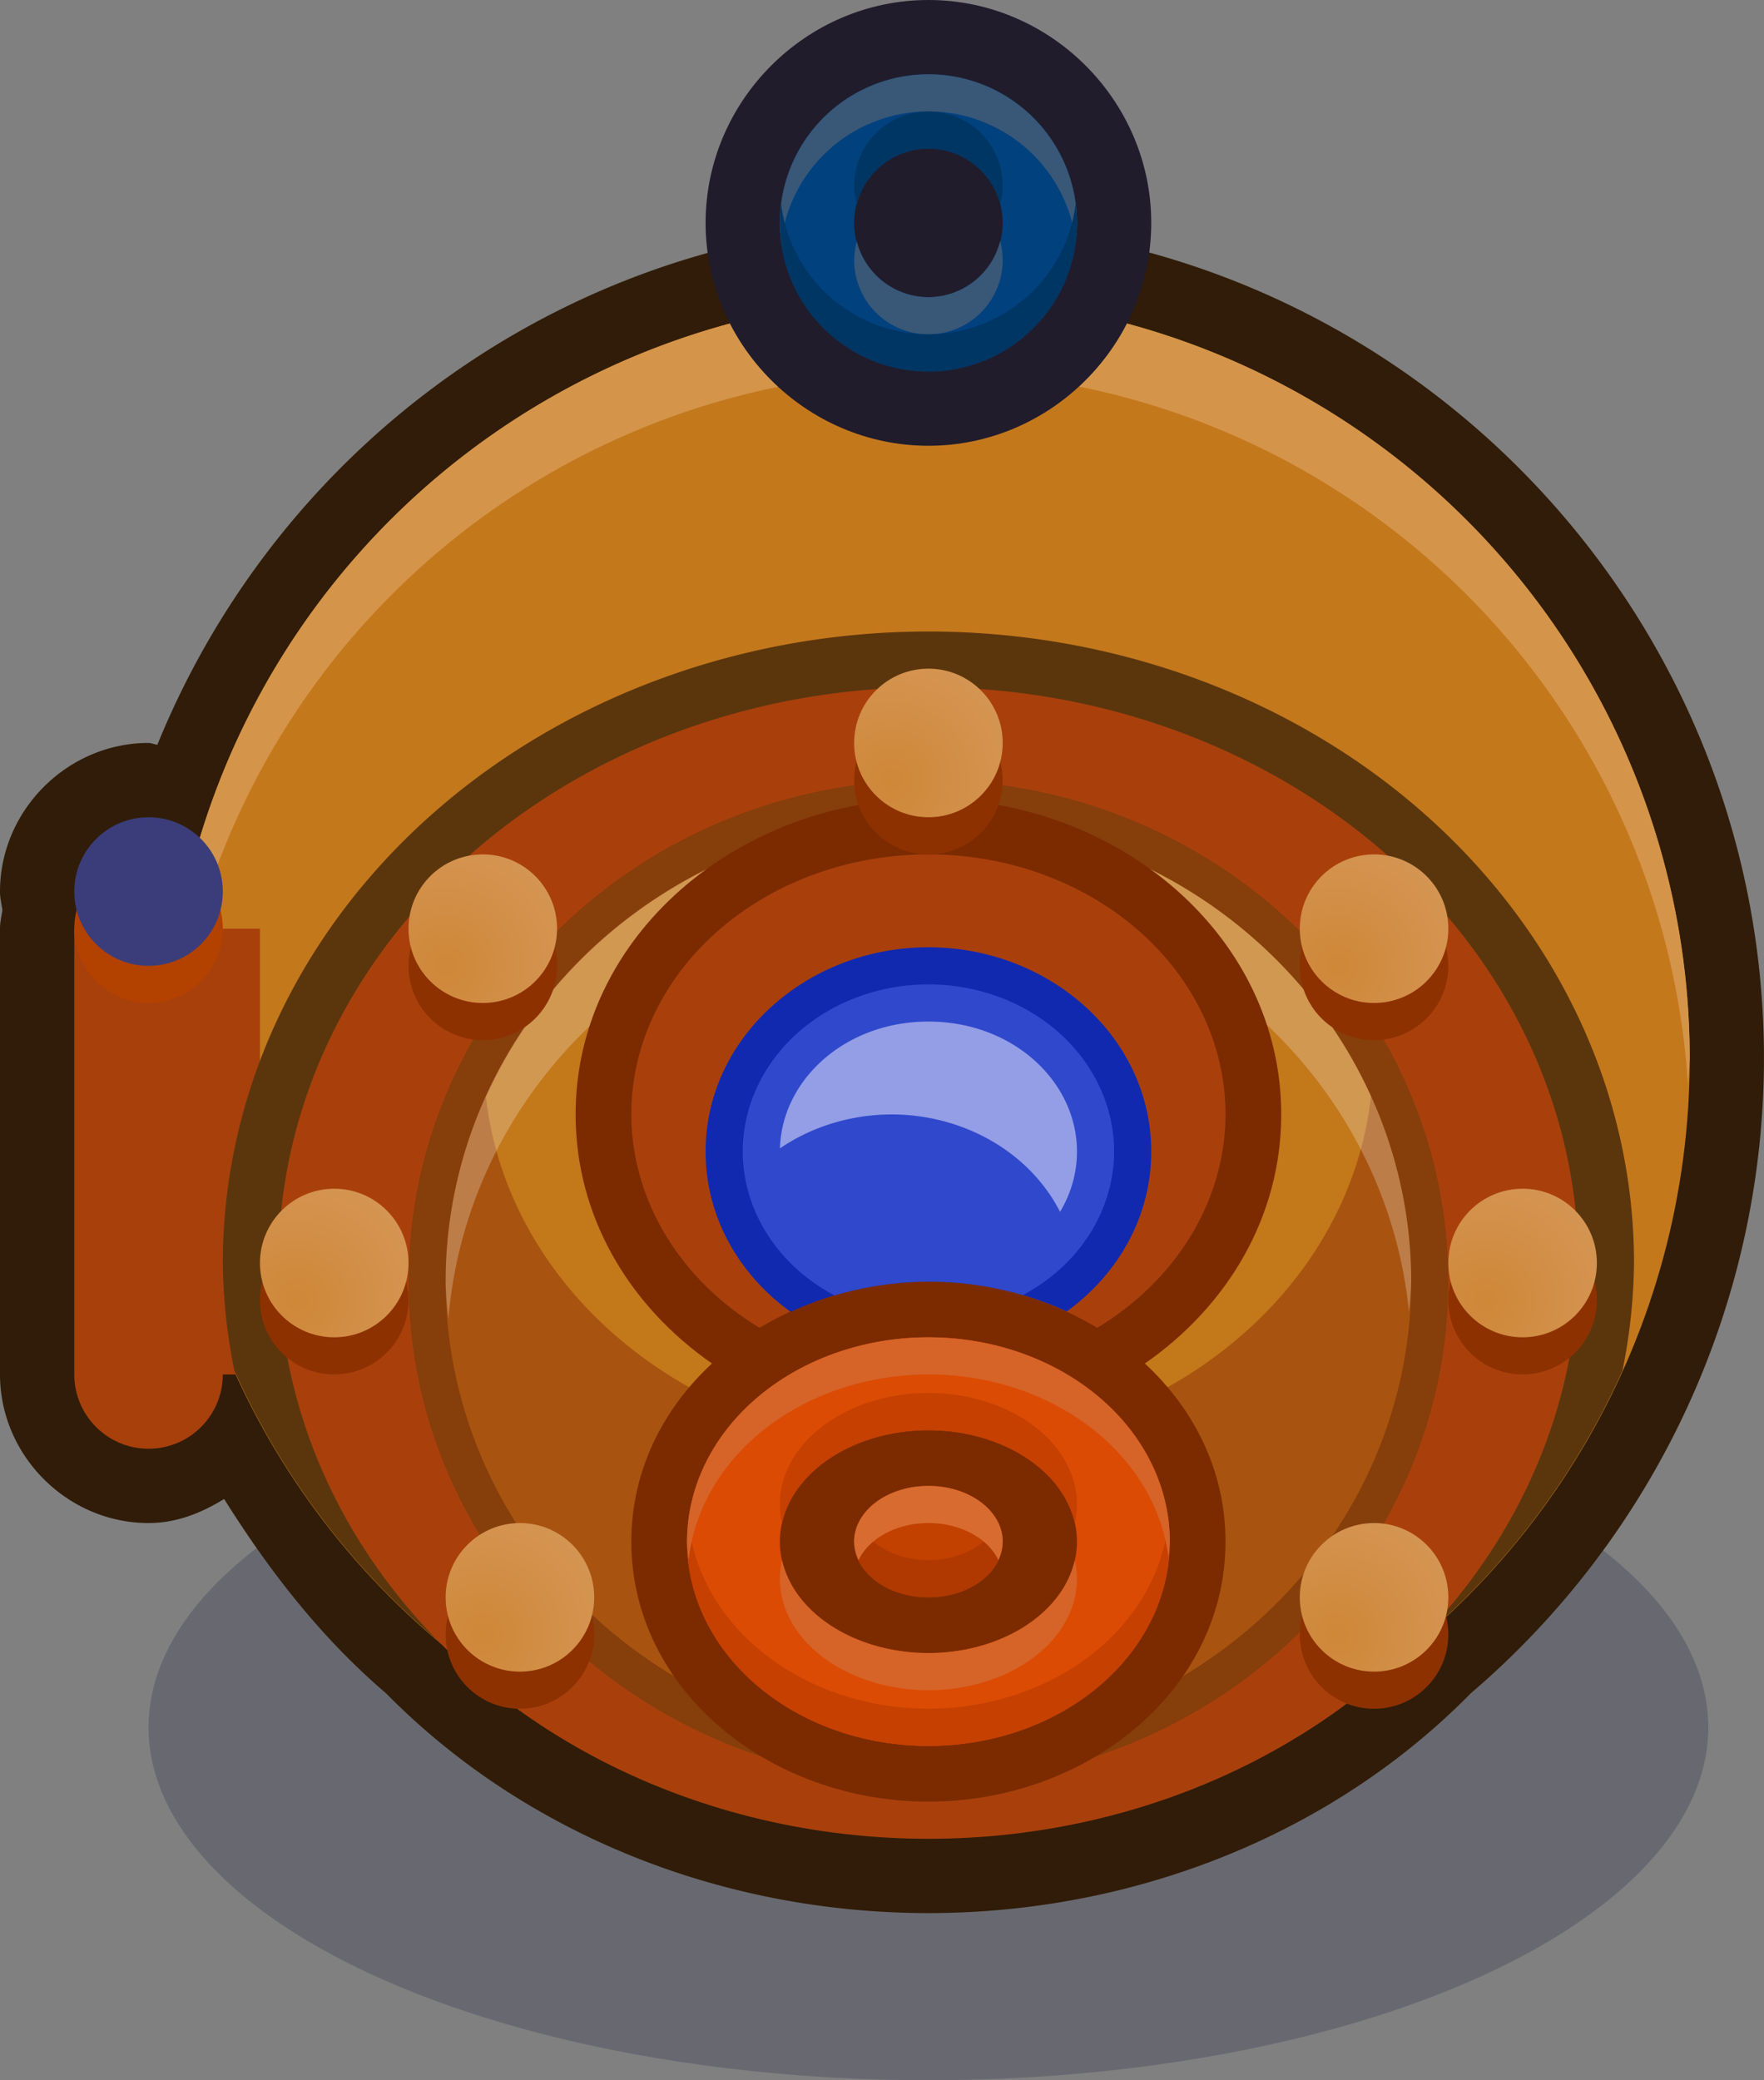 <?xml version="1.0" encoding="UTF-8" standalone="no"?>
<svg
   width="2.375"
   height="2.8"
   viewBox="0 0 2.375 2.8"
   version="1.1"
   id="svg5"
   xml:space="preserve"
   sodipodi:docname="submarine_vault.svg"
   inkscape:version="1.2 (dc2aedaf03, 2022-05-15)"
   xmlns:inkscape="http://www.inkscape.org/namespaces/inkscape"
   xmlns:sodipodi="http://sodipodi.sourceforge.net/DTD/sodipodi-0.dtd"
   xmlns:xlink="http://www.w3.org/1999/xlink"
   xmlns="http://www.w3.org/2000/svg"
   xmlns:svg="http://www.w3.org/2000/svg"><rect x="0" y="0" width="2.375" height="2.8" fill="#808080" stroke="none"/><sodipodi:namedview
   id="namedview178281"
   pagecolor="#505050"
   bordercolor="#eeeeee"
   borderopacity="1"
   inkscape:showpageshadow="0"
   inkscape:pageopacity="0"
   inkscape:pagecheckerboard="0"
   inkscape:deskcolor="#505050"
   showgrid="false"
   inkscape:zoom="256"
   inkscape:cx="1.1347656"
   inkscape:cy="1.3984375"
   inkscape:window-width="3440"
   inkscape:window-height="1417"
   inkscape:window-x="-8"
   inkscape:window-y="-8"
   inkscape:window-maximized="1"
   inkscape:current-layer="svg5" />
   <defs
   id="defs2">
      <linearGradient
   id="linearGradient67544">
         <stop
   style="stop-color:#cf8738;stop-opacity:1"
   offset="0"
   id="stop67540" />
         <stop
   style="stop-color:#d69859;stop-opacity:1"
   offset="1"
   id="stop67542" />
      </linearGradient>
      <radialGradient
   xlink:href="#linearGradient67544"
   id="radialGradient67546"
   cx="158"
   cy="164"
   fx="158"
   fy="164"
   r="2"
   gradientUnits="userSpaceOnUse"
   gradientTransform="matrix(1.5,-1.5,1.5,1.5,-325,155)" />
      <radialGradient
   xlink:href="#linearGradient67544"
   id="radialGradient67987"
   gradientUnits="userSpaceOnUse"
   gradientTransform="matrix(1.5,-1.5,1.5,1.5,-330,146)"
   cx="158"
   cy="164"
   fx="158"
   fy="164"
   r="2" />
      <radialGradient
   xlink:href="#linearGradient67544"
   id="radialGradient67991"
   gradientUnits="userSpaceOnUse"
   gradientTransform="matrix(1.5,-1.5,1.5,1.5,-326,137)"
   cx="158"
   cy="164"
   fx="158"
   fy="164"
   r="2" />
      <radialGradient
   xlink:href="#linearGradient67544"
   id="radialGradient67995"
   gradientUnits="userSpaceOnUse"
   gradientTransform="matrix(1.5,-1.5,1.5,1.5,-314,132)"
   cx="158"
   cy="164"
   fx="158"
   fy="164"
   r="2" />
      <radialGradient
   xlink:href="#linearGradient67544"
   id="radialGradient67999"
   gradientUnits="userSpaceOnUse"
   gradientTransform="matrix(1.5,-1.5,1.5,1.5,-302,137)"
   cx="158"
   cy="164"
   fx="158"
   fy="164"
   r="2" />
      <radialGradient
   xlink:href="#linearGradient67544"
   id="radialGradient68003"
   gradientUnits="userSpaceOnUse"
   gradientTransform="matrix(1.5,-1.5,1.5,1.5,-298,146)"
   cx="158"
   cy="164"
   fx="158"
   fy="164"
   r="2" />
      <radialGradient
   xlink:href="#linearGradient67544"
   id="radialGradient68007"
   gradientUnits="userSpaceOnUse"
   gradientTransform="matrix(1.5,-1.5,1.5,1.5,-302,155)"
   cx="158"
   cy="164"
   fx="158"
   fy="164"
   r="2" />
   </defs>
   <g
   id="layer1"
   transform="scale(0.05) translate(-145,-120)">
      <g
   id="g69275">
         <ellipse
   style="opacity:1;fill:#0a0f32;fill-opacity:0.2;stroke:none;stroke-width:2;stroke-linejoin:round;paint-order:markers stroke fill"
   id="path767"
   cx="170"
   cy="166.5"
   rx="21"
   ry="9.5" />
         <path
   id="path68022"
   style="color:#000000;fill:#301c08;fill-opacity:1;stroke-linejoin:round;paint-order:markers stroke fill"
   d="m 169.998,126 c -9.2,0.005 -17.341,5.651 -20.76,14.047 C 149.156,140.042 149.082,140 149,140 c -2.185,0 -4,1.815 -4,4 a 2,2 0 0 0 0,0.012 c 9.3e-4,0.165 0.043,0.325 0.064,0.488 -0.021,0.163 -0.064,0.323 -0.064,0.488 A 2,2 0 0 0 145,145 v 12 c 0,2.185 1.815,4 4,4 0.756,0 1.428,-0.274 2.035,-0.648 1.213,1.934 2.614,3.741 4.359,5.23 3.73,3.788 9.038,5.917 14.605,5.918 5.568,-6.4e-4 10.878,-2.129 14.607,-5.918 4.996,-4.268 7.886,-10.506 7.893,-17.08 a 2,2 0 0 0 0,-0.002 C 192.5,136.097 182.403,126 170,126 a 2,2 0 0 0 -0.002,0 z" />
         <circle
   style="opacity:1;fill:#c4781c;fill-opacity:1;stroke:none;stroke-width:4;stroke-linejoin:round;stroke-dasharray:none;paint-order:markers stroke fill"
   id="circle50276"
   cx="170"
   cy="148.5"
   r="20.5" />
         <path
   id="circle51773"
   style="opacity:1;fill:#d4954a;fill-opacity:1;stroke:none;stroke-width:4;stroke-linejoin:round;stroke-dasharray:none;paint-order:markers stroke fill"
   d="m 170,128 a 20.5,20.5 0 0 0 -20.5,20.5 20.5,20.5 0 0 0 0.072,1 A 20.5,20.5 0 0 1 170,130 20.5,20.5 0 0 1 190.451,149.18 20.5,20.5 0 0 0 190.5,148.5 20.5,20.5 0 0 0 170,128 Z" />
         <path
   id="path63947"
   style="color:#000000;fill:#201c2c;fill-opacity:1;stroke-linejoin:round;paint-order:markers stroke fill"
   d="m 170,120 c -3.29,0 -6,2.71 -6,6 0,3.29 2.71,6 6,6 3.29,0 6,-2.71 6,-6 0,-3.29 -2.71,-6 -6,-6 z" />
         <path
   id="circle50272"
   style="opacity:1;fill:#00417e;fill-opacity:1;stroke:none;stroke-width:4;stroke-linejoin:round;stroke-dasharray:none;paint-order:markers stroke fill"
   d="m 170,122 a 4,4 0 0 0 -4,4 4,4 0 0 0 4,4 4,4 0 0 0 4,-4 4,4 0 0 0 -4,-4 z m 0,2 a 2,2 0 0 1 2,2 2,2 0 0 1 -2,2 2,2 0 0 1 -2,-2 2,2 0 0 1 2,-2 z" />
         <path
   id="circle50310"
   style="opacity:1;fill:#a8400c;fill-opacity:1;stroke:none;stroke-width:4;stroke-linejoin:round;stroke-dasharray:none;paint-order:markers stroke fill"
   d="m 147,145 v 12 c 0,1.105 0.895,2 2,2 1.105,0 2,-0.895 2,-2 h 1 v -12 h -1 -1 z" />
         <path
   id="ellipse50278"
   style="opacity:1;fill:#5b360d;fill-opacity:1;stroke:none;stroke-width:4;stroke-linejoin:round;stroke-dasharray:none;paint-order:markers stroke fill"
   d="m 170,137 a 19,17 0 0 0 -19,17 19,17 0 0 0 0.311,2.898 A 20.5,20.5 0 0 0 170,169 20.5,20.5 0 0 0 188.689,156.898 19,17 0 0 0 189,154 19,17 0 0 0 170,137 Z" />
         <ellipse
   style="opacity:1;fill:#a9400c;fill-opacity:1;stroke:none;stroke-width:4;stroke-linejoin:round;stroke-dasharray:none;paint-order:markers stroke fill"
   id="ellipse50280"
   cx="170"
   cy="154"
   rx="17.5"
   ry="15.5" />
         <path
   style="color:#000000;fill:#863e0b;fill-opacity:1;stroke-linejoin:round;paint-order:markers stroke fill"
   d="m 170,141 c -7.699,0 -14,6.034 -14,13.5 0,7.466 6.301,13.5 14,13.5 7.699,0 14,-6.034 14,-13.5 0,-7.466 -6.301,-13.5 -14,-13.5 z"
   id="path59675" />
         <path
   style="color:#000000;fill:#a85410;stroke-width:2;stroke-linejoin:round;paint-order:markers stroke fill"
   d="M 183,154.5 A 13,12.5 0 0 1 170,167 13,12.5 0 0 1 157,154.5 13,12.5 0 0 1 170,142 13,12.5 0 0 1 183,154.5 Z"
   id="path59677" />
         <path
   id="ellipse50298"
   style="opacity:1;fill:#c3781a;fill-opacity:1;stroke:none;stroke-width:4;stroke-linejoin:round;stroke-dasharray:none;paint-order:markers stroke fill"
   d="M 170,142 A 13,12.5 0 0 0 158.086,149.535 12,10.5 0 0 0 170,159 12,10.5 0 0 0 181.916,149.514 13,12.5 0 0 0 170,142 Z" />
         <circle
   style="opacity:1;fill:#b34100;fill-opacity:1;stroke:none;stroke-width:4;stroke-linejoin:round;stroke-dasharray:none;paint-order:markers stroke fill"
   id="circle55755"
   cx="149"
   cy="145"
   r="2" />
         <circle
   style="opacity:1;fill:#3a3d7a;fill-opacity:1;stroke:none;stroke-width:4;stroke-linejoin:round;stroke-dasharray:none;paint-order:markers stroke fill"
   id="circle50308"
   cx="149"
   cy="144"
   r="2" />
         <path
   id="path62274"
   style="opacity:1;fill:#395777;fill-opacity:1;stroke:none;stroke-width:4;stroke-linejoin:round;stroke-dasharray:none;paint-order:markers stroke fill"
   d="m 170,122 a 4,4 0 0 0 -4,4 4,4 0 0 0 0.035,0.5 A 4,4 0 0 1 170,123 4,4 0 0 1 173.965,126.48 4,4 0 0 0 174,126 a 4,4 0 0 0 -4,-4 z m 1.932,4.486 A 2,2 0 0 1 170,128 2,2 0 0 1 168.072,126.5 2,2 0 0 0 168,127 a 2,2 0 0 0 2,2 2,2 0 0 0 2,-2 2,2 0 0 0 -0.068,-0.514 z" />
         <path
   id="path62281"
   style="opacity:1;fill:#003664;fill-opacity:1;stroke:none;stroke-width:4;stroke-linejoin:round;stroke-dasharray:none;paint-order:markers stroke fill"
   d="m 170,123 a 2,2 0 0 0 -2,2 2,2 0 0 0 0.072,0.5 A 2,2 0 0 1 170,124 2,2 0 0 1 171.932,125.486 2,2 0 0 0 172,125 a 2,2 0 0 0 -2,-2 z m 3.965,2.48 A 4,4 0 0 1 170,129 4,4 0 0 1 166.035,125.5 4,4 0 0 0 166,126 a 4,4 0 0 0 4,4 4,4 0 0 0 4,-4 4,4 0 0 0 -0.035,-0.52 z" />
         <path
   id="path66324"
   style="color:#000000;opacity:0.24;mix-blend-mode:screen;fill:#ffffff;stroke-width:2;stroke-linejoin:round;paint-order:markers stroke fill"
   d="m 170,142 a 13,12.5 0 0 0 -13,12.5 13,12.5 0 0 0 0.074,1 A 13,12.5 0 0 1 170,144 13,12.5 0 0 1 182.939,155.307 13,12.5 0 0 0 183,154.5 13,12.5 0 0 0 170,142 Z" />
         <path
   id="path62000"
   style="color:#000000;fill:#7c2b00;fill-opacity:1;stroke-linejoin:round;paint-order:markers stroke fill"
   d="m 170,141.5 c -5.128,0 -9.5,3.708 -9.5,8.5 0,2.765 1.456,5.166 3.672,6.705 C 162.838,157.939 162,159.607 162,161.5 c 0,3.996 3.724,7 8,7 4.276,0 8,-3.004 8,-7 0,-1.893 -0.838,-3.561 -2.172,-4.795 C 178.044,155.166 179.5,152.765 179.5,150 c 0,-4.792 -4.372,-8.5 -9.5,-8.5 z" />
         <path
   id="ellipse50300"
   style="opacity:1;fill:#a9400c;fill-opacity:1;stroke:none;stroke-width:4;stroke-linejoin:round;stroke-dasharray:none;paint-order:markers stroke fill"
   d="m 170,143 a 8,7 0 0 0 -8,7 8,7 0 0 0 3.455,5.744 C 166.763,154.956 168.339,154.5 170,154.5 c 1.661,0 3.237,0.456 4.545,1.244 A 8,7 0 0 0 178,150 a 8,7 0 0 0 -8,-7 z" />
         <path
   id="path68430"
   style="color:#000000;fill:#1129af;fill-opacity:1;stroke-linejoin:round;paint-order:markers stroke fill"
   d="m 170,145.5 c -3.248,0 -6,2.414 -6,5.5 0,1.77 0.906,3.317 2.291,4.316 A 8,7 0 0 1 170,154.5 a 8,7 0 0 1 3.725,0.805 C 175.1,154.305 176,152.763 176,151 c 0,-3.086 -2.752,-5.5 -6,-5.5 z" />
         <path
   id="ellipse50302"
   style="opacity:1;fill:#3048cc;fill-opacity:1;stroke:none;stroke-width:4;stroke-linejoin:round;stroke-dasharray:none;paint-order:markers stroke fill"
   d="m 170,146.5 a 5,4.5 0 0 0 -5,4.5 5,4.5 0 0 0 2.475,3.873 A 8,7 0 0 1 170,154.5 8,7 0 0 1 172.543,154.863 5,4.5 0 0 0 175,151 a 5,4.5 0 0 0 -5,-4.5 z" />
         <path
   id="path60306"
   style="color:#000000;fill:#db4b04;stroke-width:3;stroke-linejoin:round;paint-order:markers stroke fill"
   d="m 170,156 a 6.5,5.5 0 0 0 -6.5,5.5 6.5,5.5 0 0 0 6.5,5.5 6.5,5.5 0 0 0 6.5,-5.5 6.5,5.5 0 0 0 -6.5,-5.5 z m 0,2.5 a 4,3 0 0 1 4,3 4,3 0 0 1 -4,3 4,3 0 0 1 -4,-3 4,3 0 0 1 4,-3 z" />
         <ellipse
   style="opacity:1;fill:#c24000;fill-opacity:1;stroke:none;stroke-width:4;stroke-linejoin:round;stroke-dasharray:none;paint-order:markers stroke fill"
   id="ellipse50306"
   cx="170"
   cy="161.5"
   rx="2"
   ry="1.5" />
         <path
   id="path64093"
   style="color:#000000;fill:#c54001;fill-opacity:1;stroke-width:3;stroke-linejoin:round;paint-order:markers stroke fill"
   d="m 170,157.5 a 4,3 0 0 0 -4,3 4,3 0 0 0 0.059,0.5 4,3 0 0 1 3.941,-2.5 4,3 0 0 1 3.941,2.5 4,3 0 0 0 0.059,-0.5 4,3 0 0 0 -4,-3 z m 6.463,3.428 A 6.5,5.5 0 0 1 170,166 a 6.5,5.5 0 0 1 -6.457,-5 6.5,5.5 0 0 0 -0.043,0.5 6.5,5.5 0 0 0 6.5,5.5 6.5,5.5 0 0 0 6.5,-5.5 6.5,5.5 0 0 0 -0.037,-0.572 z" />
         <path
   id="path64100"
   style="color:#000000;fill:#d66327;fill-opacity:1;stroke-width:3;stroke-linejoin:round;paint-order:markers stroke fill"
   d="m 170,156 a 6.5,5.5 0 0 0 -6.5,5.5 6.5,5.5 0 0 0 0.043,0.5 6.5,5.5 0 0 1 6.457,-5 6.5,5.5 0 0 1 6.463,4.928 A 6.5,5.5 0 0 0 176.5,161.5 6.5,5.5 0 0 0 170,156 Z m -3.941,6 a 4,3 0 0 0 -0.059,0.5 4,3 0 0 0 4,3 4,3 0 0 0 4,-3 4,3 0 0 0 -0.059,-0.5 A 4,3 0 0 1 170,164.5 4,3 0 0 1 166.059,162 Z" />
         <path
   id="ellipse65622"
   style="opacity:1;fill:#af3900;fill-opacity:1;stroke:none;stroke-width:4;stroke-linejoin:round;stroke-dasharray:none;paint-order:markers stroke fill"
   d="M 171.883,160.996 A 2,1.5 0 0 1 170,162 2,1.5 0 0 1 168.119,161 2,1.5 0 0 0 168,161.5 a 2,1.5 0 0 0 2,1.5 2,1.5 0 0 0 2,-1.5 2,1.5 0 0 0 -0.117,-0.504 z" />
         <path
   id="ellipse65627"
   style="opacity:1;fill:#d86b30;fill-opacity:1;stroke:none;stroke-width:4;stroke-linejoin:round;stroke-dasharray:none;paint-order:markers stroke fill"
   d="m 170,160 a 2,1.5 0 0 0 -2,1.5 2,1.5 0 0 0 0.119,0.5 2,1.5 0 0 1 1.881,-1 2,1.5 0 0 1 1.883,0.996 A 2,1.5 0 0 0 172,161.5 2,1.5 0 0 0 170,160 Z" />
         <path
   id="path56071"
   style="opacity:1;fill:#8e3100;fill-opacity:1;stroke:none;stroke-width:4;stroke-linejoin:round;stroke-dasharray:none;paint-order:markers stroke fill"
   d="m 170,139 c -1.105,0 -2,0.895 -2,2 0,1.105 0.895,2 2,2 1.105,0 2,-0.895 2,-2 0,-1.105 -0.895,-2 -2,-2 z m -12,5 c -1.105,0 -2,0.895 -2,2 0,1.105 0.895,2 2,2 1.105,0 2,-0.895 2,-2 0,-1.105 -0.895,-2 -2,-2 z m 24,0 c -1.105,0 -2,0.895 -2,2 0,1.105 0.895,2 2,2 1.105,0 2,-0.895 2,-2 0,-1.105 -0.895,-2 -2,-2 z m -28,9 c -1.105,0 -2,0.895 -2,2 0,1.105 0.895,2 2,2 1.105,0 2,-0.895 2,-2 0,-1.105 -0.895,-2 -2,-2 z m 32,0 c -1.105,0 -2,0.895 -2,2 0,1.105 0.895,2 2,2 1.105,0 2,-0.895 2,-2 0,-1.105 -0.895,-2 -2,-2 z m -27,9 c -1.105,0 -2,0.895 -2,2 0,1.105 0.895,2 2,2 1.105,0 2,-0.895 2,-2 0,-1.105 -0.895,-2 -2,-2 z m 23,0 c -1.105,0 -2,0.895 -2,2 0,1.105 0.895,2 2,2 1.105,0 2,-0.895 2,-2 0,-1.105 -0.895,-2 -2,-2 z" />
         <path
   id="path67532"
   style="opacity:1;fill:url(#radialGradient67546);fill-opacity:1;stroke:none;stroke-width:4;stroke-linejoin:round;stroke-dasharray:none;paint-order:markers stroke fill"
   d="m 159,161 c -1.105,0 -2,0.895 -2,2 0,1.105 0.895,2 2,2 1.105,0 2,-0.895 2,-2 0,-1.105 -0.895,-2 -2,-2 z" />
         <path
   id="path67985"
   style="opacity:1;fill:url(#radialGradient67987);fill-opacity:1;stroke:none;stroke-width:4;stroke-linejoin:round;stroke-dasharray:none;paint-order:markers stroke fill"
   d="m 154,152 c -1.105,0 -2,0.895 -2,2 0,1.105 0.895,2 2,2 1.105,0 2,-0.895 2,-2 0,-1.105 -0.895,-2 -2,-2 z" />
         <path
   id="path67989"
   style="opacity:1;fill:url(#radialGradient67991);fill-opacity:1;stroke:none;stroke-width:4;stroke-linejoin:round;stroke-dasharray:none;paint-order:markers stroke fill"
   d="m 158,143 c -1.105,0 -2,0.895 -2,2 0,1.105 0.895,2 2,2 1.105,0 2,-0.895 2,-2 0,-1.105 -0.895,-2 -2,-2 z" />
         <path
   id="path67993"
   style="opacity:1;fill:url(#radialGradient67995);fill-opacity:1;stroke:none;stroke-width:4;stroke-linejoin:round;stroke-dasharray:none;paint-order:markers stroke fill"
   d="m 170,138 c -1.105,0 -2,0.895 -2,2 0,1.105 0.895,2 2,2 1.105,0 2,-0.895 2,-2 0,-1.105 -0.895,-2 -2,-2 z" />
         <path
   id="path67997"
   style="opacity:1;fill:url(#radialGradient67999);fill-opacity:1;stroke:none;stroke-width:4;stroke-linejoin:round;stroke-dasharray:none;paint-order:markers stroke fill"
   d="m 182,143 c -1.105,0 -2,0.895 -2,2 0,1.105 0.895,2 2,2 1.105,0 2,-0.895 2,-2 0,-1.105 -0.895,-2 -2,-2 z" />
         <path
   id="path68001"
   style="opacity:1;fill:url(#radialGradient68003);fill-opacity:1;stroke:none;stroke-width:4;stroke-linejoin:round;stroke-dasharray:none;paint-order:markers stroke fill"
   d="m 186,152 c -1.105,0 -2,0.895 -2,2 0,1.105 0.895,2 2,2 1.105,0 2,-0.895 2,-2 0,-1.105 -0.895,-2 -2,-2 z" />
         <path
   id="path68005"
   style="opacity:1;fill:url(#radialGradient68007);fill-opacity:1;stroke:none;stroke-width:4;stroke-linejoin:round;stroke-dasharray:none;paint-order:markers stroke fill"
   d="m 182,161 c -1.105,0 -2,0.895 -2,2 0,1.105 0.895,2 2,2 1.105,0 2,-0.895 2,-2 0,-1.105 -0.895,-2 -2,-2 z" />
         <path
   id="path68432"
   style="color:#000000;fill:#939ee6;fill-opacity:1;stroke-width:2;stroke-linejoin:round;paint-order:markers stroke fill"
   d="m 170,147.5 c -2.24,0 -3.946,1.566 -3.998,3.414 A 5,4.5 0 0 1 169,150 a 5,4.5 0 0 1 4.545,2.623 C 173.837,152.133 174,151.58 174,151 c 0,-1.885 -1.725,-3.5 -4,-3.5 z" />
      </g>
   </g>
</svg>
